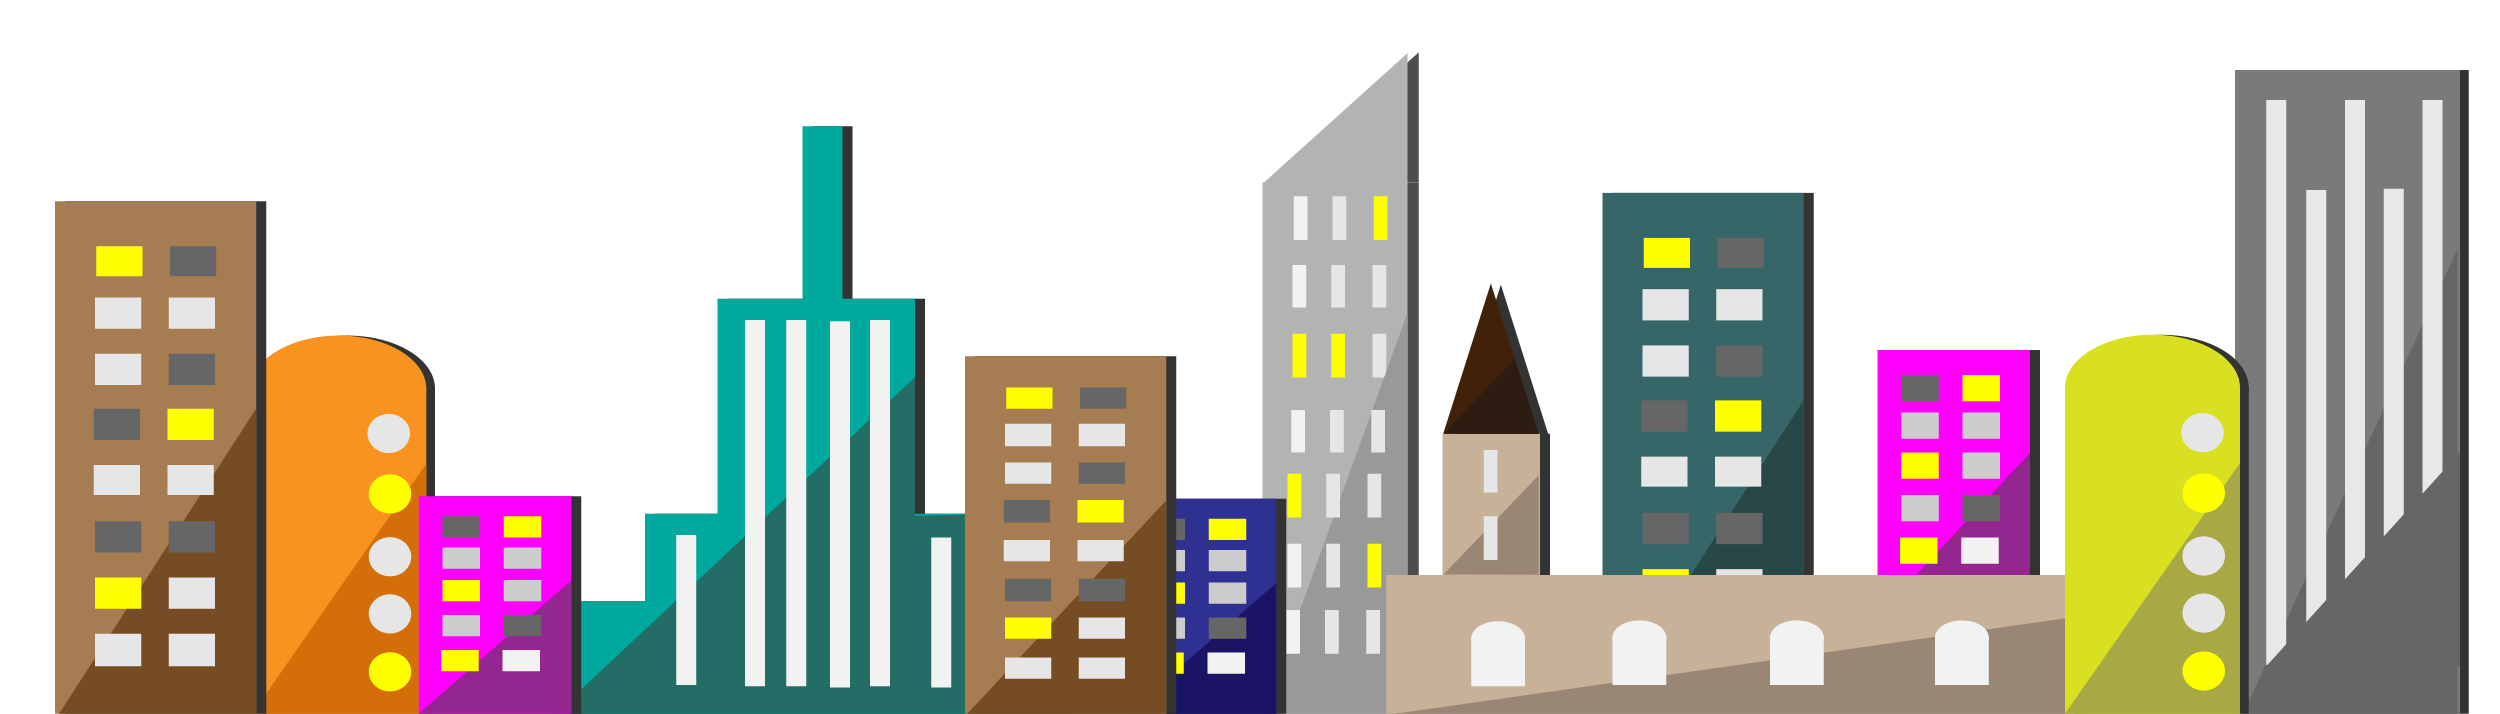 <?xml version="1.0" encoding="utf-8"?>
<!-- Generator: Adobe Illustrator 16.0.0, SVG Export Plug-In . SVG Version: 6.00 Build 0)  -->
<!DOCTYPE svg PUBLIC "-//W3C//DTD SVG 1.1//EN" "http://www.w3.org/Graphics/SVG/1.1/DTD/svg11.dtd">
<svg version="1.1" id="Layer_1" xmlns="http://www.w3.org/2000/svg" xmlns:xlink="http://www.w3.org/1999/xlink" x="0px" y="0px"
	 width="2000px" height="571px" viewBox="0 0 2000 571" enable-background="new 0 0 2000 571" xml:space="preserve">
<g>
	<rect x="1290" y="154.316" fill="#333333" width="161" height="415"/>
	<rect x="1282" y="154.316" fill="#366668" width="161" height="415"/>
	<polygon fill="#294747" points="1282,569.316 1443,569.316 1443,320.083 	"/>
	<rect x="1315" y="190.316" fill="#FFFF00" width="37" height="24"/>
	<rect x="1374" y="190.316" fill="#666666" width="37" height="24"/>
	<rect x="1314" y="231.316" fill="#E6E6E6" width="37" height="25"/>
	<rect x="1373" y="231.316" fill="#E6E6E6" width="37" height="25"/>
	<rect x="1314" y="276.316" fill="#E6E6E6" width="37" height="25"/>
	<rect x="1373" y="276.316" fill="#666666" width="37" height="25"/>
	<rect x="1313" y="320.316" fill="#666666" width="37" height="25"/>
	<rect x="1372" y="320.316" fill="#FFFF00" width="37" height="25"/>
	<rect x="1313" y="365.316" fill="#E6E6E6" width="37" height="24"/>
	<rect x="1372" y="365.316" fill="#E6E6E6" width="37" height="24"/>
	<rect x="1314" y="410.316" fill="#666666" width="37" height="25"/>
	<rect x="1373" y="410.316" fill="#666666" width="37" height="25"/>
	<rect x="1314" y="455.316" fill="#FFFF00" width="37" height="25"/>
	<rect x="1373" y="455.316" fill="#E6E6E6" width="37" height="25"/>
	<rect x="1314" y="500.316" fill="#E6E6E6" width="37" height="26"/>
	<rect x="1373" y="500.316" fill="#E6E6E6" width="37" height="26"/>
</g>
<g>
	<g>
		<rect x="1019" y="146" fill="#4D4D4D" width="116" height="426"/>
		<polygon fill="#4D4D4D" points="1019,146 1135,146 1135,41.848 		"/>
	</g>
	<g>
		<rect x="1010" y="146" fill="#B3B3B3" width="116" height="425"/>
		<polygon fill="#B3B3B3" points="1010,147 1126,147 1126,42.5 		"/>
	</g>
	<rect x="1035" y="157" fill="#F2F2F2" width="11" height="35"/>
	<rect x="1066" y="157" fill="#E6E6E6" width="11" height="35"/>
	<rect x="1099" y="157" fill="#FFFF00" width="11" height="35"/>
	<rect x="1034" y="212" fill="#F2F2F2" width="11" height="34"/>
	<rect x="1065" y="212" fill="#E6E6E6" width="11" height="34"/>
	<rect x="1098" y="212" fill="#E6E6E6" width="11" height="34"/>
	<rect x="1034" y="267" fill="#FFFF00" width="11" height="35"/>
	<rect x="1065" y="267" fill="#FFFF00" width="11" height="35"/>
	<rect x="1098" y="267" fill="#E6E6E6" width="11" height="35"/>
	<polygon fill="#999999" points="1010,571 1126,571 1126,250.154 	"/>
	<rect x="1033" y="328" fill="#F2F2F2" width="11" height="34"/>
	<rect x="1064" y="328" fill="#E6E6E6" width="11" height="34"/>
	<rect x="1097" y="328" fill="#E6E6E6" width="11" height="34"/>
	<rect x="1030" y="379" fill="#FFFF00" width="11" height="35"/>
	<rect x="1061" y="379" fill="#E6E6E6" width="11" height="35"/>
	<rect x="1094" y="379" fill="#E6E6E6" width="11" height="35"/>
	<rect x="1030" y="435" fill="#F2F2F2" width="11" height="35"/>
	<rect x="1061" y="435" fill="#E6E6E6" width="11" height="35"/>
	<rect x="1094" y="435" fill="#FFFF00" width="11" height="35"/>
	<rect x="1029" y="488" fill="#F2F2F2" width="11" height="35"/>
	<rect x="1060" y="488" fill="#E6E6E6" width="11" height="35"/>
	<rect x="1093" y="488" fill="#E6E6E6" width="11" height="35"/>
</g>
<g>
	<g>
		<rect x="1795" y="56" fill="#333333" width="180" height="515"/>
	</g>
	<g>
		<rect x="1788" y="56" fill="#7A7A7A" width="180" height="516"/>
		<polygon fill="#666666" points="1794,572 1966,572 1966,199.22 		"/>
		<rect x="1813" y="80" fill="#E8E8E8" width="16" height="452"/>
		<rect x="1845" y="152" fill="#E8E8E8" width="16" height="380"/>
		<rect x="1876" y="80" fill="#E8E8E8" width="16" height="451"/>
		<rect x="1907" y="151" fill="#E8E8E8" width="16" height="380"/>
		<rect x="1938" y="80" fill="#E8E8E8" width="16" height="452"/>
		<polygon fill="#666666" points="1813,533 1968,533 1968,361.816 		"/>
	</g>
</g>
<g>
	<rect x="1510" y="280" fill="#333333" width="122" height="213"/>
	<rect x="1502" y="280" fill="#FF00FF" width="122" height="213"/>
	<polygon fill="#93278F" points="1502,493 1624,493 1624,362.312 	"/>
	<rect x="1521" y="300" fill="#666666" width="30" height="21"/>
	<rect x="1570" y="300" fill="#FFFF00" width="30" height="21"/>
	<rect x="1521" y="330" fill="#CCCCCC" width="30" height="21"/>
	<rect x="1570" y="330" fill="#CCCCCC" width="30" height="21"/>
	<rect x="1521" y="362" fill="#FFFF00" width="30" height="21"/>
	<rect x="1570" y="362" fill="#CCCCCC" width="30" height="21"/>
	<rect x="1521" y="396" fill="#CCCCCC" width="30" height="21"/>
	<rect x="1570" y="396" fill="#666666" width="30" height="21"/>
	<rect x="1520" y="430" fill="#FFFF00" width="30" height="21"/>
	<rect x="1569" y="430" fill="#F2F2F2" width="30" height="21"/>
</g>
<g>
	<rect x="582" y="239" fill="#333333" width="158" height="177"/>
	<rect x="524" y="411" fill="#333333" width="269" height="72"/>
	<rect x="451" y="481" fill="#333333" width="405" height="91"/>
	<rect x="650" y="101" fill="#333333" width="32" height="144"/>
	<rect x="574" y="239" fill="#00A99D" width="158" height="177"/>
	<rect x="516" y="411" fill="#00A99D" width="269" height="72"/>
	<rect x="443" y="481" fill="#00A99D" width="405" height="91"/>
	<rect x="642" y="101" fill="#00A99D" width="32" height="144"/>
	<polygon fill="#236D66" points="443,572 848,572 848,481.315 785,482.295 785,411.444 732,412.75 732,301.741 	"/>
	<rect x="596" y="256" fill="#F2F2F2" width="16" height="293"/>
	<rect x="629" y="256" fill="#F2F2F2" width="16" height="293"/>
	<rect x="664" y="257" fill="#F2F2F2" width="16" height="293"/>
	<rect x="696" y="256" fill="#F2F2F2" width="16" height="293"/>
	<rect x="745" y="430" fill="#F2F2F2" width="16" height="120"/>
	<rect x="541" y="428" fill="#F2F2F2" width="16" height="120"/>
</g>
<g>
	<rect x="907" y="399" fill="#333333" width="122" height="174"/>
	<rect x="899" y="399" fill="#2E3192" width="122" height="174"/>
	<polygon fill="#1B1464" points="899,573 1021,573 1021,466.296 	"/>
	<rect x="918" y="415" fill="#666666" width="30" height="17"/>
	<rect x="967" y="415" fill="#FFFF00" width="30" height="17"/>
	<rect x="918" y="440" fill="#CCCCCC" width="30" height="17"/>
	<rect x="967" y="440" fill="#CCCCCC" width="30" height="17"/>
	<rect x="918" y="466" fill="#FFFF00" width="30" height="17"/>
	<rect x="967" y="466" fill="#CCCCCC" width="30" height="17"/>
	<rect x="918" y="494" fill="#CCCCCC" width="30" height="17"/>
	<rect x="967" y="494" fill="#666666" width="30" height="17"/>
	<rect x="917" y="522" fill="#FFFF00" width="30" height="17"/>
	<rect x="966" y="522" fill="#F2F2F2" width="30" height="17"/>
</g>
<g>
	<g>
		<rect x="208" y="310" fill="#333333" width="140" height="262"/>
		<ellipse fill="#333333" cx="278" cy="310.883" rx="70" ry="42.445"/>
	</g>
	<g>
		<rect x="201" y="310" fill="#F7931E" width="140" height="262"/>
		<ellipse fill="#F7931E" cx="271" cy="310.883" rx="70" ry="42.445"/>
		<polygon fill="#D36E09" points="201,572 341,572 341,370.959 		"/>
		<ellipse fill="#E6E6E6" cx="311" cy="346.798" rx="17" ry="15.672"/>
		<ellipse fill="#FFFF00" cx="312" cy="395.119" rx="17" ry="15.672"/>
		<ellipse fill="#E6E6E6" cx="312" cy="445.4" rx="17" ry="15.672"/>
		<ellipse fill="#E6E6E6" cx="312" cy="491.11" rx="17" ry="15.672"/>
		<ellipse fill="#FFFF00" cx="312" cy="537.473" rx="17" ry="15.672"/>
	</g>
</g>
<g>
	<g>
		<rect x="1162" y="347" fill="#333333" width="78" height="113"/>
		<polygon fill="#333333" points="1162.561,348 1200.688,227.749 1238.812,348 		"/>
		<rect x="1117" y="460" fill="#333333" width="554" height="113"/>
	</g>
	<g>
		<rect x="1154" y="347" fill="#C7B299" width="78" height="113"/>
		<polygon fill="#42210B" points="1154.561,347 1192.688,226.748 1230.812,347 		"/>
		<rect x="1109" y="460" fill="#C7B299" width="554" height="112"/>
		<polygon fill="#998675" points="1109,572 1663,493.069 1663,572 		"/>
		<polygon fill="#998675" points="1154.748,459.604 1231,380.101 1231,459.767 		"/>
		<rect x="1187" y="360" fill="#E6E6E6" width="11" height="34"/>
		<rect x="1187" y="413" fill="#E6E6E6" width="11" height="35"/>
		<g>
			<rect x="1177" y="510" fill="#F2F2F2" width="43" height="39"/>
			<ellipse fill="#F2F2F2" cx="1198.5" cy="510.7" rx="21.5" ry="13.713"/>
		</g>
		<g>
			<rect x="1290" y="509" fill="#F2F2F2" width="43" height="39"/>
			<ellipse fill="#F2F2F2" cx="1311.5" cy="510.047" rx="21.5" ry="13.713"/>
		</g>
		<g>
			<rect x="1416" y="509" fill="#F2F2F2" width="43" height="39"/>
			<ellipse fill="#F2F2F2" cx="1437.5" cy="510.047" rx="21.5" ry="13.713"/>
		</g>
		<g>
			<rect x="1548" y="509" fill="#F2F2F2" width="43" height="39"/>
			<ellipse fill="#F2F2F2" cx="1569.5" cy="510.047" rx="21.5" ry="13.713"/>
		</g>
		<polygon fill="#2D1C11" points="1155,347 1231,347 1211.75,286.874 		"/>
	</g>
</g>
<g>
	<rect x="780" y="285" fill="#333333" width="161" height="288"/>
	<rect x="772" y="285" fill="#A67C52" width="161" height="288"/>
	<polygon fill="#754C24" points="772,573 933,573 933,400.298 	"/>
	<rect x="805" y="310" fill="#FFFF00" width="37" height="17"/>
	<rect x="864" y="310" fill="#666666" width="37" height="17"/>
	<rect x="804" y="339" fill="#E6E6E6" width="37" height="18"/>
	<rect x="863" y="339" fill="#E6E6E6" width="37" height="18"/>
	<rect x="804" y="370" fill="#E6E6E6" width="37" height="17"/>
	<rect x="863" y="370" fill="#666666" width="37" height="17"/>
	<rect x="803" y="400" fill="#666666" width="37" height="18"/>
	<rect x="862" y="400" fill="#FFFF00" width="37" height="18"/>
	<rect x="803" y="432" fill="#E6E6E6" width="37" height="17"/>
	<rect x="862" y="432" fill="#E6E6E6" width="37" height="17"/>
	<rect x="804" y="463" fill="#666666" width="37" height="18"/>
	<rect x="863" y="463" fill="#666666" width="37" height="18"/>
	<rect x="804" y="494" fill="#FFFF00" width="37" height="17"/>
	<rect x="863" y="494" fill="#E6E6E6" width="37" height="17"/>
	<rect x="804" y="526" fill="#E6E6E6" width="37" height="17"/>
	<rect x="863" y="526" fill="#E6E6E6" width="37" height="17"/>
</g>
<g>
	<rect x="343" y="397" fill="#333333" width="122" height="174"/>
	<rect x="335" y="397" fill="#FF00FF" width="122" height="174"/>
	<polygon fill="#93278F" points="335,571 457,571 457,464.337 	"/>
	<rect x="354" y="413" fill="#666666" width="30" height="17"/>
	<rect x="403" y="413" fill="#FFFF00" width="30" height="17"/>
	<rect x="354" y="438" fill="#CCCCCC" width="30" height="17"/>
	<rect x="403" y="438" fill="#CCCCCC" width="30" height="17"/>
	<rect x="354" y="464" fill="#FFFF00" width="30" height="17"/>
	<rect x="403" y="464" fill="#CCCCCC" width="30" height="17"/>
	<rect x="354" y="492" fill="#CCCCCC" width="30" height="17"/>
	<rect x="403" y="492" fill="#666666" width="30" height="17"/>
	<rect x="353" y="520" fill="#FFFF00" width="30" height="17"/>
	<rect x="402" y="520" fill="#F2F2F2" width="30" height="17"/>
</g>
<g>
	<g>
		<rect x="1659" y="309" fill="#333333" width="140" height="262"/>
		<ellipse fill="#333333" cx="1729" cy="310.229" rx="70" ry="42.445"/>
	</g>
	<g>
		<rect x="1652" y="309" fill="#D9E021" width="140" height="262"/>
		<ellipse fill="#D9E021" cx="1722" cy="310.229" rx="70" ry="42.445"/>
		<polygon fill="#A8A845" points="1652,571 1792,571 1792,370.306 		"/>
		<ellipse fill="#E6E6E6" cx="1762" cy="346.145" rx="17" ry="15.672"/>
		<ellipse fill="#FFFF00" cx="1763" cy="394.467" rx="17" ry="15.672"/>
		<ellipse fill="#E6E6E6" cx="1763" cy="444.747" rx="17" ry="15.672"/>
		<ellipse fill="#E6E6E6" cx="1763" cy="490.457" rx="17" ry="15.672"/>
		<ellipse fill="#FFFF00" cx="1763" cy="536.82" rx="17" ry="15.672"/>
	</g>
</g>
<g>
	<rect x="52" y="161" fill="#333333" width="161" height="415"/>
	<rect x="44" y="161" fill="#A67C52" width="161" height="415"/>
	<polygon fill="#754C24" points="44,576 205,576 205,326.767 	"/>
	<rect x="77" y="197" fill="#FFFF00" width="37" height="24"/>
	<rect x="136" y="197" fill="#666666" width="37" height="24"/>
	<rect x="76" y="238" fill="#E6E6E6" width="37" height="25"/>
	<rect x="135" y="238" fill="#E6E6E6" width="37" height="25"/>
	<rect x="76" y="283" fill="#E6E6E6" width="37" height="25"/>
	<rect x="135" y="283" fill="#666666" width="37" height="25"/>
	<rect x="75" y="327" fill="#666666" width="37" height="25"/>
	<rect x="134" y="327" fill="#FFFF00" width="37" height="25"/>
	<rect x="75" y="372" fill="#E6E6E6" width="37" height="24"/>
	<rect x="134" y="372" fill="#E6E6E6" width="37" height="24"/>
	<rect x="76" y="417" fill="#666666" width="37" height="25"/>
	<rect x="135" y="417" fill="#666666" width="37" height="25"/>
	<rect x="76" y="462" fill="#FFFF00" width="37" height="25"/>
	<rect x="135" y="462" fill="#E6E6E6" width="37" height="25"/>
	<rect x="76" y="507" fill="#E6E6E6" width="37" height="26"/>
	<rect x="135" y="507" fill="#E6E6E6" width="37" height="26"/>
</g>
</svg>
